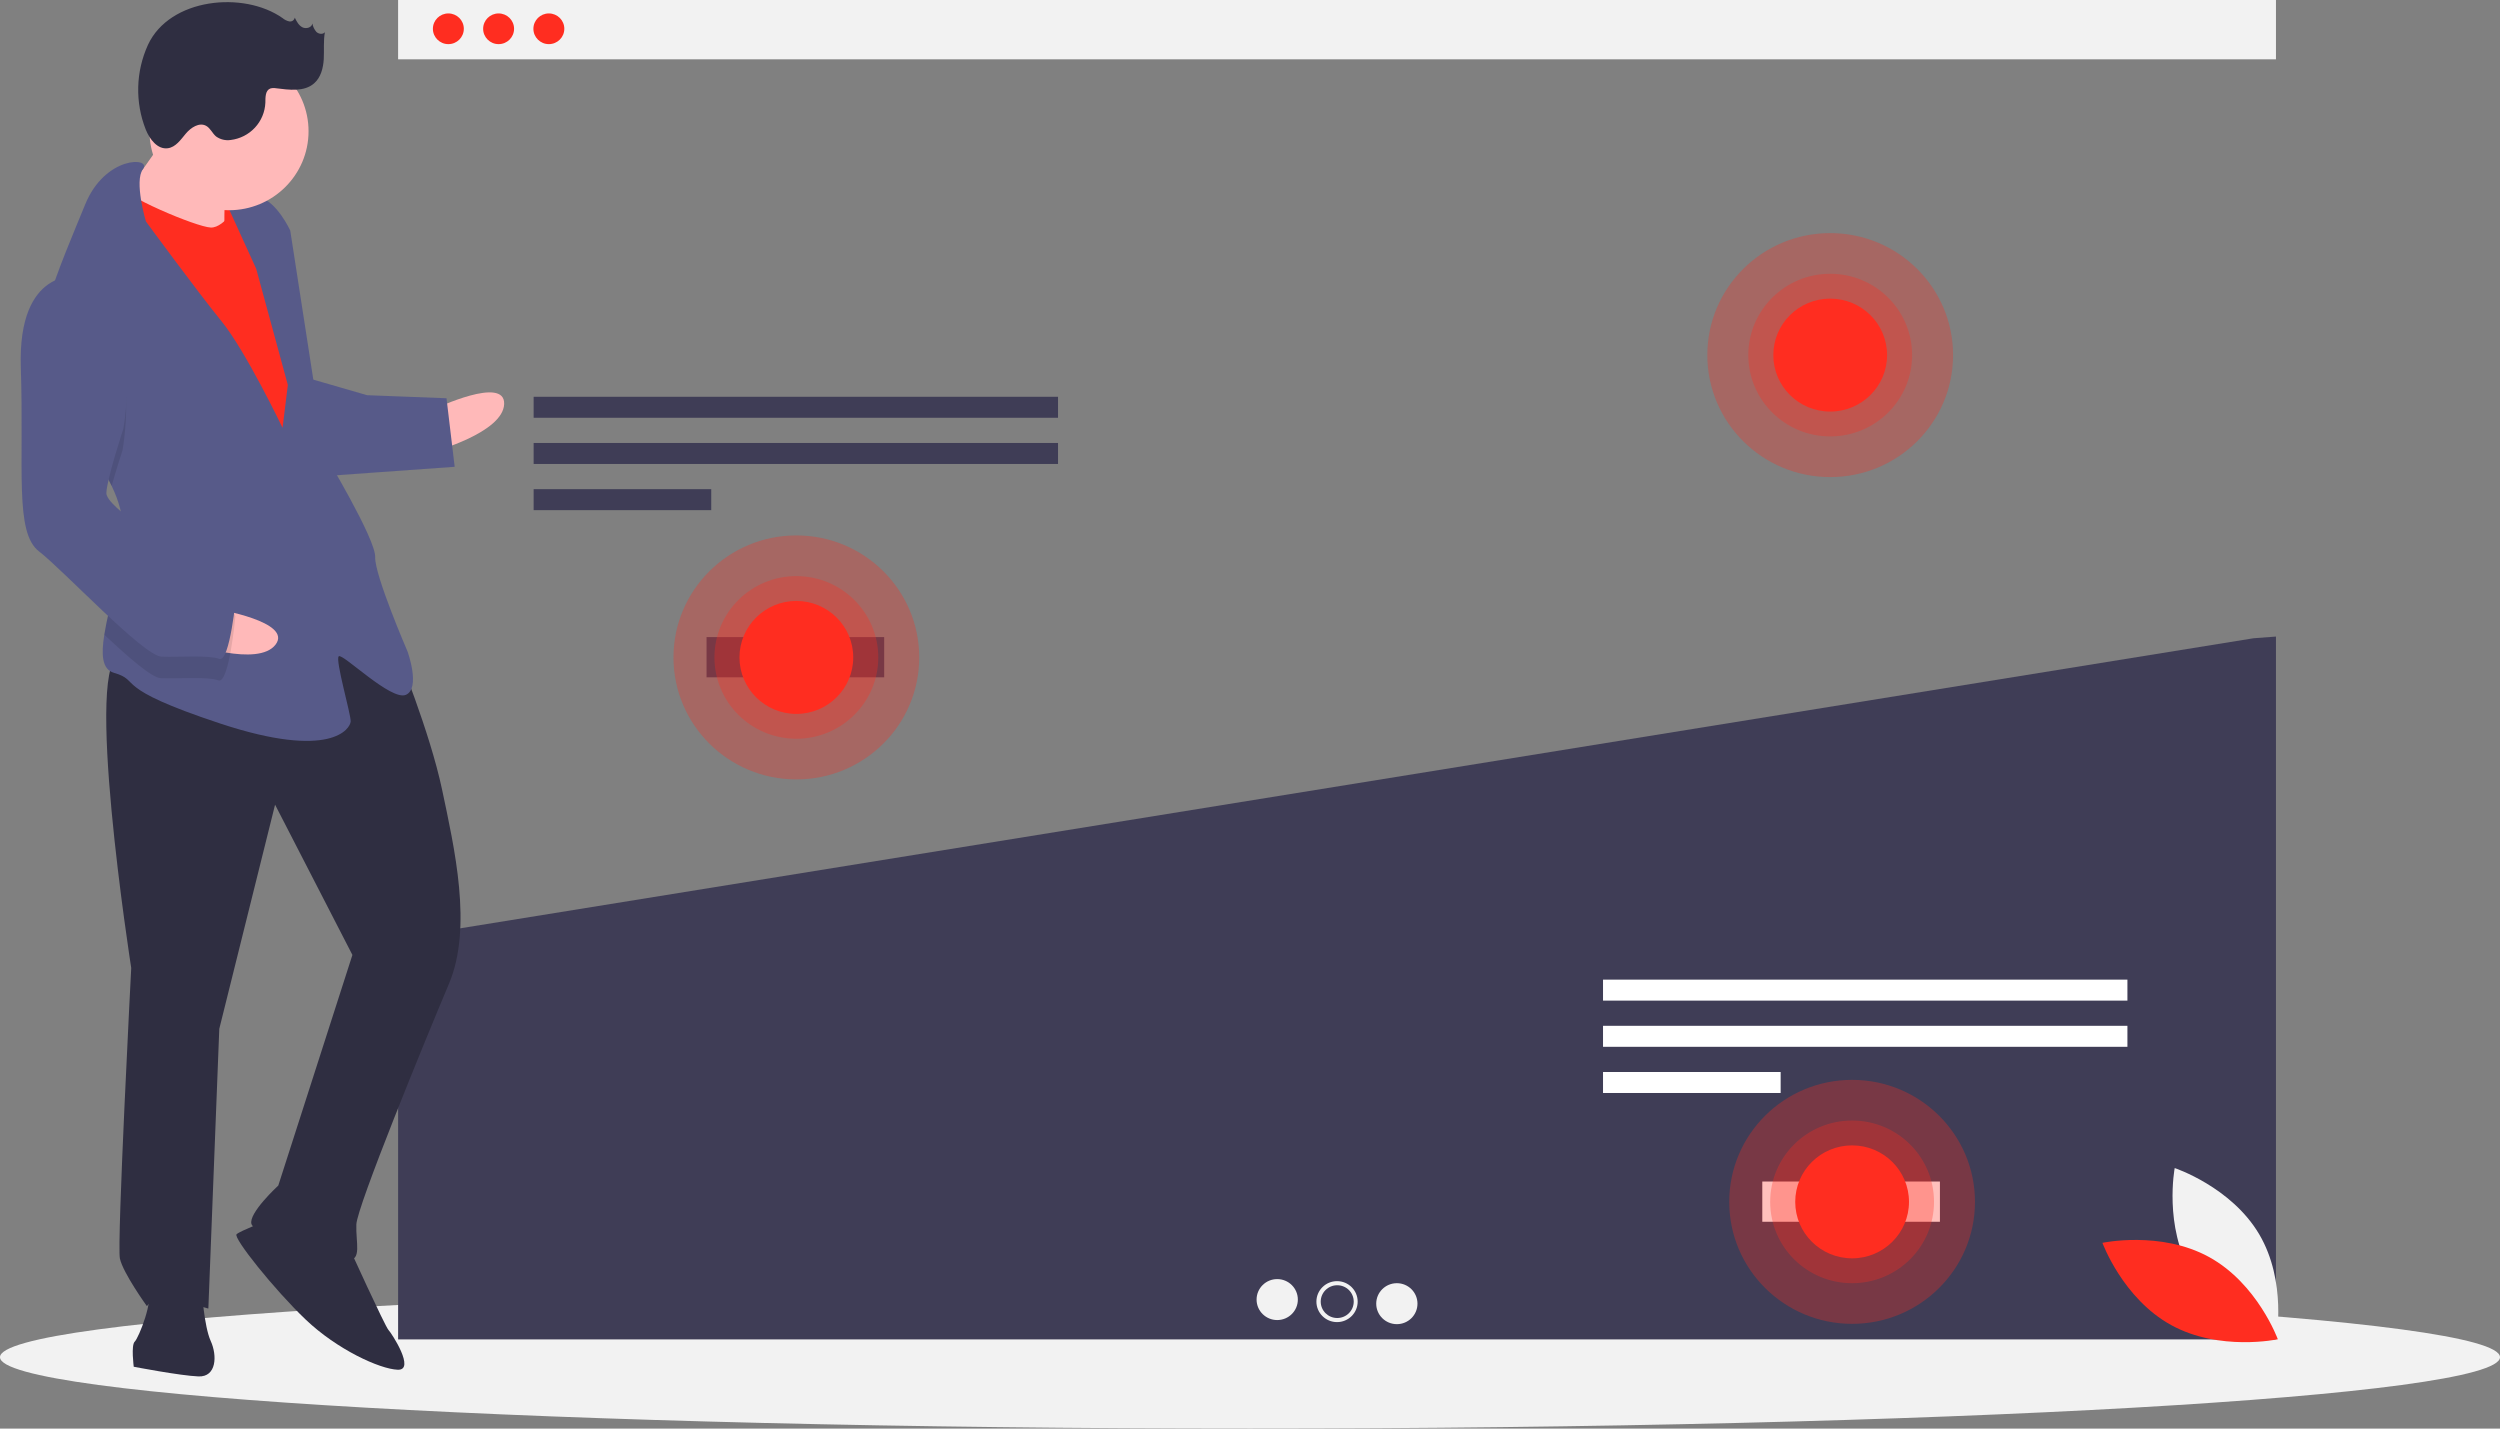 <svg width="210" height="120" viewBox="0 0 210 120" fill="none" xmlns="http://www.w3.org/2000/svg">
<rect x="0" y="0" width="210" height="120" fill="#808080" stroke="none"/>
<g clip-path="url(#clip0_2378_3975)">
<path d="M105 120C162.99 120 210 117.316 210 114.004C210 110.693 162.99 108.008 105 108.008C47.01 108.008 0 110.693 0 114.004C0 117.316 47.01 120 105 120Z" fill="#F2F2F2"/>
<path d="M191.181 0H33.441V4.983H191.181V0Z" fill="#F2F2F2"/>
<path d="M37.662 3.707C38.379 3.707 38.961 3.13 38.961 2.418C38.961 1.706 38.379 1.128 37.662 1.128C36.945 1.128 36.363 1.706 36.363 2.418C36.363 3.13 36.945 3.707 37.662 3.707Z" fill="#FF2D20"/>
<path d="M41.883 3.707C42.6 3.707 43.182 3.13 43.182 2.418C43.182 1.706 42.6 1.128 41.883 1.128C41.166 1.128 40.584 1.706 40.584 2.418C40.584 3.13 41.166 3.707 41.883 3.707Z" fill="#FF2D20"/>
<path d="M46.104 3.707C46.821 3.707 47.403 3.13 47.403 2.418C47.403 1.706 46.821 1.128 46.104 1.128C45.387 1.128 44.805 1.706 44.805 2.418C44.805 3.13 45.387 3.707 46.104 3.707Z" fill="#FF2D20"/>
<path d="M33.553 78.804L33.441 78.899V112.511H191.181V53.471L189.301 53.613L33.553 78.804Z" fill="#3F3D56"/>
<path d="M88.874 33.33H44.825V35.093H88.874V33.33Z" fill="#3F3D56"/>
<path d="M88.874 37.21H44.825V38.973H88.874V37.21Z" fill="#3F3D56"/>
<path d="M59.744 41.089H44.825V42.853H59.744V41.089Z" fill="#3F3D56"/>
<path d="M178.703 82.289H134.654V84.052H178.703V82.289Z" fill="white"/>
<path d="M178.703 86.168H134.654V87.932H178.703V86.168Z" fill="white"/>
<path d="M149.574 90.048H134.654V91.811H149.574V90.048Z" fill="white"/>
<path d="M107.286 110.885C108.243 110.885 109.019 110.114 109.019 109.164C109.019 108.214 108.243 107.444 107.286 107.444C106.329 107.444 105.553 108.214 105.553 109.164C105.553 110.114 106.329 110.885 107.286 110.885Z" fill="#F2F2F2"/>
<path d="M112.311 111.057C113.268 111.057 114.044 110.286 114.044 109.336C114.044 108.386 113.268 107.616 112.311 107.616C111.354 107.616 110.578 108.386 110.578 109.336C110.578 110.286 111.354 111.057 112.311 111.057Z" fill="#F2F2F2"/>
<path d="M117.336 111.229C118.293 111.229 119.068 110.459 119.068 109.508C119.068 108.558 118.293 107.788 117.336 107.788C116.379 107.788 115.603 108.558 115.603 109.508C115.603 110.459 116.379 111.229 117.336 111.229Z" fill="#F2F2F2"/>
<path d="M112.327 110.713C113.092 110.713 113.713 110.097 113.713 109.336C113.713 108.576 113.092 107.96 112.327 107.96C111.561 107.96 110.941 108.576 110.941 109.336C110.941 110.097 111.561 110.713 112.327 110.713Z" fill="#3F3D56"/>
<path d="M74.27 53.516H59.35V56.895H74.27V53.516Z" fill="#3F3D56"/>
<path d="M162.953 99.248H148.033V102.628H162.953V99.248Z" fill="white"/>
<path opacity="0.3" d="M66.894 65.471C72.594 65.471 77.215 60.883 77.215 55.223C77.215 49.564 72.594 44.976 66.894 44.976C61.194 44.976 56.573 49.564 56.573 55.223C56.573 60.883 61.194 65.471 66.894 65.471Z" fill="#FF2D20"/>
<path opacity="0.3" d="M66.894 62.055C70.694 62.055 73.775 58.996 73.775 55.223C73.775 51.45 70.694 48.392 66.894 48.392C63.094 48.392 60.014 51.45 60.014 55.223C60.014 58.996 63.094 62.055 66.894 62.055Z" fill="#FF2D20"/>
<path d="M66.894 59.968C69.533 59.968 71.672 57.843 71.672 55.223C71.672 52.603 69.533 50.479 66.894 50.479C64.255 50.479 62.116 52.603 62.116 55.223C62.116 57.843 64.255 59.968 66.894 59.968Z" fill="#FF2D20"/>
<path opacity="0.3" d="M153.737 40.075C159.437 40.075 164.058 35.487 164.058 29.828C164.058 24.168 159.437 19.581 153.737 19.581C148.037 19.581 143.416 24.168 143.416 29.828C143.416 35.487 148.037 40.075 153.737 40.075Z" fill="#FF2D20"/>
<path opacity="0.3" d="M153.737 36.659C157.537 36.659 160.618 33.601 160.618 29.828C160.618 26.055 157.537 22.996 153.737 22.996C149.937 22.996 146.857 26.055 146.857 29.828C146.857 33.601 149.937 36.659 153.737 36.659Z" fill="#FF2D20"/>
<path d="M153.737 34.572C156.376 34.572 158.515 32.448 158.515 29.828C158.515 27.208 156.376 25.084 153.737 25.084C151.098 25.084 148.959 27.208 148.959 29.828C148.959 32.448 151.098 34.572 153.737 34.572Z" fill="#FF2D20"/>
<path opacity="0.3" d="M155.577 111.203C161.277 111.203 165.898 106.615 165.898 100.956C165.898 95.297 161.277 90.709 155.577 90.709C149.877 90.709 145.256 95.297 145.256 100.956C145.256 106.615 149.877 111.203 155.577 111.203Z" fill="#FF2D20"/>
<path opacity="0.3" d="M155.577 107.788C159.377 107.788 162.457 104.729 162.457 100.956C162.457 97.183 159.377 94.125 155.577 94.125C151.777 94.125 148.696 97.183 148.696 100.956C148.696 104.729 151.777 107.788 155.577 107.788Z" fill="#FF2D20"/>
<path d="M155.577 105.7C158.216 105.7 160.355 103.576 160.355 100.956C160.355 98.336 158.216 96.212 155.577 96.212C152.938 96.212 150.799 98.336 150.799 100.956C150.799 103.576 152.938 105.7 155.577 105.7Z" fill="#FF2D20"/>
<path d="M17.186 20.753L21.434 20.916L21.646 15.494L17.398 15.33L17.186 20.753Z" fill="#FF2D20"/>
<path d="M36.56 34.321C36.56 34.321 42.443 31.531 42.349 33.941C42.255 36.351 36.419 37.936 36.419 37.936L36.56 34.321Z" fill="#FFB9B9"/>
<path d="M33.333 54.713C33.333 54.713 36.108 61.458 37.134 66.324C38.159 71.191 39.721 77.889 37.712 82.639C35.703 87.389 29.992 101.349 29.933 102.856C29.875 104.362 30.423 105.892 29.209 105.845C27.995 105.798 21.39 103.734 21.122 102.818C20.854 101.903 23.376 99.586 23.376 99.586L29.602 80.215L23.106 67.594L18.42 86.422L17.502 109.92C17.502 109.92 12.998 108.54 12.344 109.721C12.344 109.721 10.326 106.928 10.07 105.711C9.813 104.495 11.023 81.31 11.023 81.31C11.023 81.31 6.888 54.902 10.226 55.03C13.564 55.159 26.637 47.214 33.333 54.713Z" fill="#2F2E41"/>
<path d="M29.256 104.64C29.256 104.64 32.335 111.396 32.626 111.709C32.918 112.022 34.924 115.116 33.407 115.058C31.89 114.999 28.308 113.353 25.671 110.838C23.035 108.323 19.558 103.965 19.873 103.675C20.189 103.386 22.348 102.564 22.348 102.564L29.256 104.64Z" fill="#2F2E41"/>
<path d="M16.954 108.39C16.954 108.39 17.14 111.414 17.7 112.643C18.26 113.871 18.189 115.679 16.672 115.62C15.155 115.562 11.234 114.807 11.234 114.807C11.234 114.807 11.001 112.988 11.316 112.699C11.632 112.409 12.975 109.142 12.403 108.215C11.832 107.288 16.954 108.39 16.954 108.39Z" fill="#2F2E41"/>
<path d="M14.71 10.248C14.71 10.248 11.476 15.253 10.215 16.411C8.954 17.569 12.501 20.12 12.501 20.12L18.849 20.968C18.849 20.968 18.77 15.232 19.096 14.641C19.424 14.05 14.71 10.248 14.71 10.248Z" fill="#FFB9B9"/>
<path d="M20.228 16.797C20.228 16.797 18.92 19.16 17.706 19.113C16.493 19.067 10.215 16.411 9.947 15.496C9.679 14.58 7.867 22.053 7.867 22.053L23.229 48.893L26.976 46.322L25.16 30.563L23.669 22.058L20.228 16.797Z" fill="#FF2D20"/>
<path d="M9.38 40.817C9.993 42.09 10.376 43.417 10.323 44.776C10.32 44.836 10.318 44.896 10.312 44.956C10.167 47.745 9.133 50.969 8.761 53.315C8.492 54.997 8.569 56.225 9.56 56.513C11.964 57.209 9.21 57.706 18.51 60.78C27.81 63.853 29.433 61.2 29.457 60.598C29.48 59.995 28.14 55.418 28.455 55.129C28.77 54.839 32.865 58.919 34.102 58.363C35.339 57.807 34.243 54.748 34.243 54.748C34.243 54.748 31.456 48.305 31.515 46.799C31.574 45.292 27.293 38.188 27.293 38.188L24.382 19.37C24.382 19.37 23.262 16.913 21.757 16.554C20.251 16.194 19.002 17.051 19.002 17.051L21.521 22.579L24.179 32.336L23.735 35.939C23.735 35.939 20.644 29.484 18.614 26.993C16.584 24.501 12.257 18.602 12.257 18.602C12.257 18.602 11.246 15.217 12.009 14.205C12.772 13.191 8.827 13.039 7.145 17.198C6.254 19.402 4.807 22.69 3.9 25.75C3.092 28.462 2.711 30.996 3.511 32.445C4.734 34.659 7.812 37.568 9.38 40.817Z" fill="#575A89"/>
<path opacity="0.1" d="M3.511 32.445C4.734 34.659 7.811 37.568 9.38 40.818C9.79 39.352 10.29 37.835 10.29 37.835C10.29 37.835 12.207 27.651 6.536 25.019C5.596 24.929 4.657 25.19 3.9 25.75C3.092 28.462 2.711 30.997 3.511 32.445Z" fill="black"/>
<path d="M26.023 31.803L30.831 33.196L37.506 33.453L38.193 39.211L27.223 39.996C27.223 39.996 24.483 32.348 26.023 31.803Z" fill="#575A89"/>
<path d="M18.184 51.167C18.184 51.167 24.615 52.226 23.147 54.148C21.679 56.069 15.982 54.049 15.982 54.049L18.184 51.167Z" fill="#FFB9B9"/>
<path opacity="0.1" d="M10.312 44.956C10.167 47.745 9.133 50.969 8.761 53.315C10.81 55.24 12.759 56.938 13.493 56.966C15.01 57.025 17.449 56.817 18.348 57.153C19.246 57.49 19.773 51.777 19.773 51.777C19.773 51.777 19.237 49.947 16.845 48.949C15.23 48.275 12.135 46.445 10.312 44.956Z" fill="black"/>
<path d="M6.607 23.212C6.607 23.212 1.472 22.41 1.749 30.869C2.027 39.328 1.208 44.727 3.273 46.315C5.338 47.903 12.046 55.1 13.564 55.159C15.081 55.217 17.52 55.009 18.418 55.346C19.317 55.682 19.844 49.97 19.844 49.97C19.844 49.97 19.308 48.139 16.916 47.142C14.523 46.145 8.888 42.609 8.935 41.404C8.982 40.199 10.36 36.028 10.36 36.028C10.36 36.028 12.278 25.843 6.607 23.212Z" fill="#575A89"/>
<path d="M19.238 17.659C22.927 17.659 25.918 14.689 25.918 11.026C25.918 7.363 22.927 4.393 19.238 4.393C15.548 4.393 12.557 7.363 12.557 11.026C12.557 14.689 15.548 17.659 19.238 17.659Z" fill="#FFB9B9"/>
<path d="M23.736 1.52C23.897 1.657 24.09 1.754 24.297 1.799C24.402 1.818 24.509 1.795 24.596 1.735C24.683 1.675 24.743 1.583 24.762 1.48C24.915 1.795 25.087 2.13 25.399 2.292C25.711 2.453 26.194 2.318 26.239 1.971C26.284 2.234 26.402 2.48 26.578 2.682C26.771 2.865 27.122 2.911 27.291 2.705C27.155 3.447 27.239 4.209 27.196 4.962C27.153 5.715 26.951 6.512 26.379 7.007C25.543 7.729 24.287 7.551 23.189 7.414C23.023 7.38 22.85 7.389 22.689 7.441C22.278 7.615 22.296 8.184 22.291 8.628C22.257 9.407 21.947 10.149 21.414 10.722C20.882 11.295 20.162 11.662 19.383 11.758C18.947 11.825 18.502 11.717 18.146 11.459C17.834 11.196 17.675 10.768 17.317 10.571C16.736 10.25 16.031 10.718 15.606 11.226C15.181 11.734 14.762 12.359 14.103 12.452C13.232 12.575 12.569 11.694 12.243 10.882C11.794 9.745 11.579 8.53 11.611 7.308C11.642 6.087 11.92 4.885 12.427 3.772C14.245 -0.164 20.457 -0.787 23.736 1.52Z" fill="#2F2E41"/>
<path d="M184.097 106.982C186.45 110.966 191.195 112.543 191.195 112.543C191.195 112.543 192.125 107.661 189.773 103.678C187.42 99.694 182.675 98.117 182.675 98.117C182.675 98.117 181.744 102.999 184.097 106.982Z" fill="#F2F2F2"/>
<path d="M185.565 105.592C189.634 107.829 191.338 112.5 191.338 112.5C191.338 112.5 186.446 113.544 182.377 111.306C178.309 109.069 176.604 104.398 176.604 104.398C176.604 104.398 181.496 103.354 185.565 105.592Z" fill="#FF2D20"/>
</g>
<defs>
<clipPath id="clip0_2378_3975">
<rect width="210" height="120" fill="white"/>
</clipPath>
</defs>
</svg>
